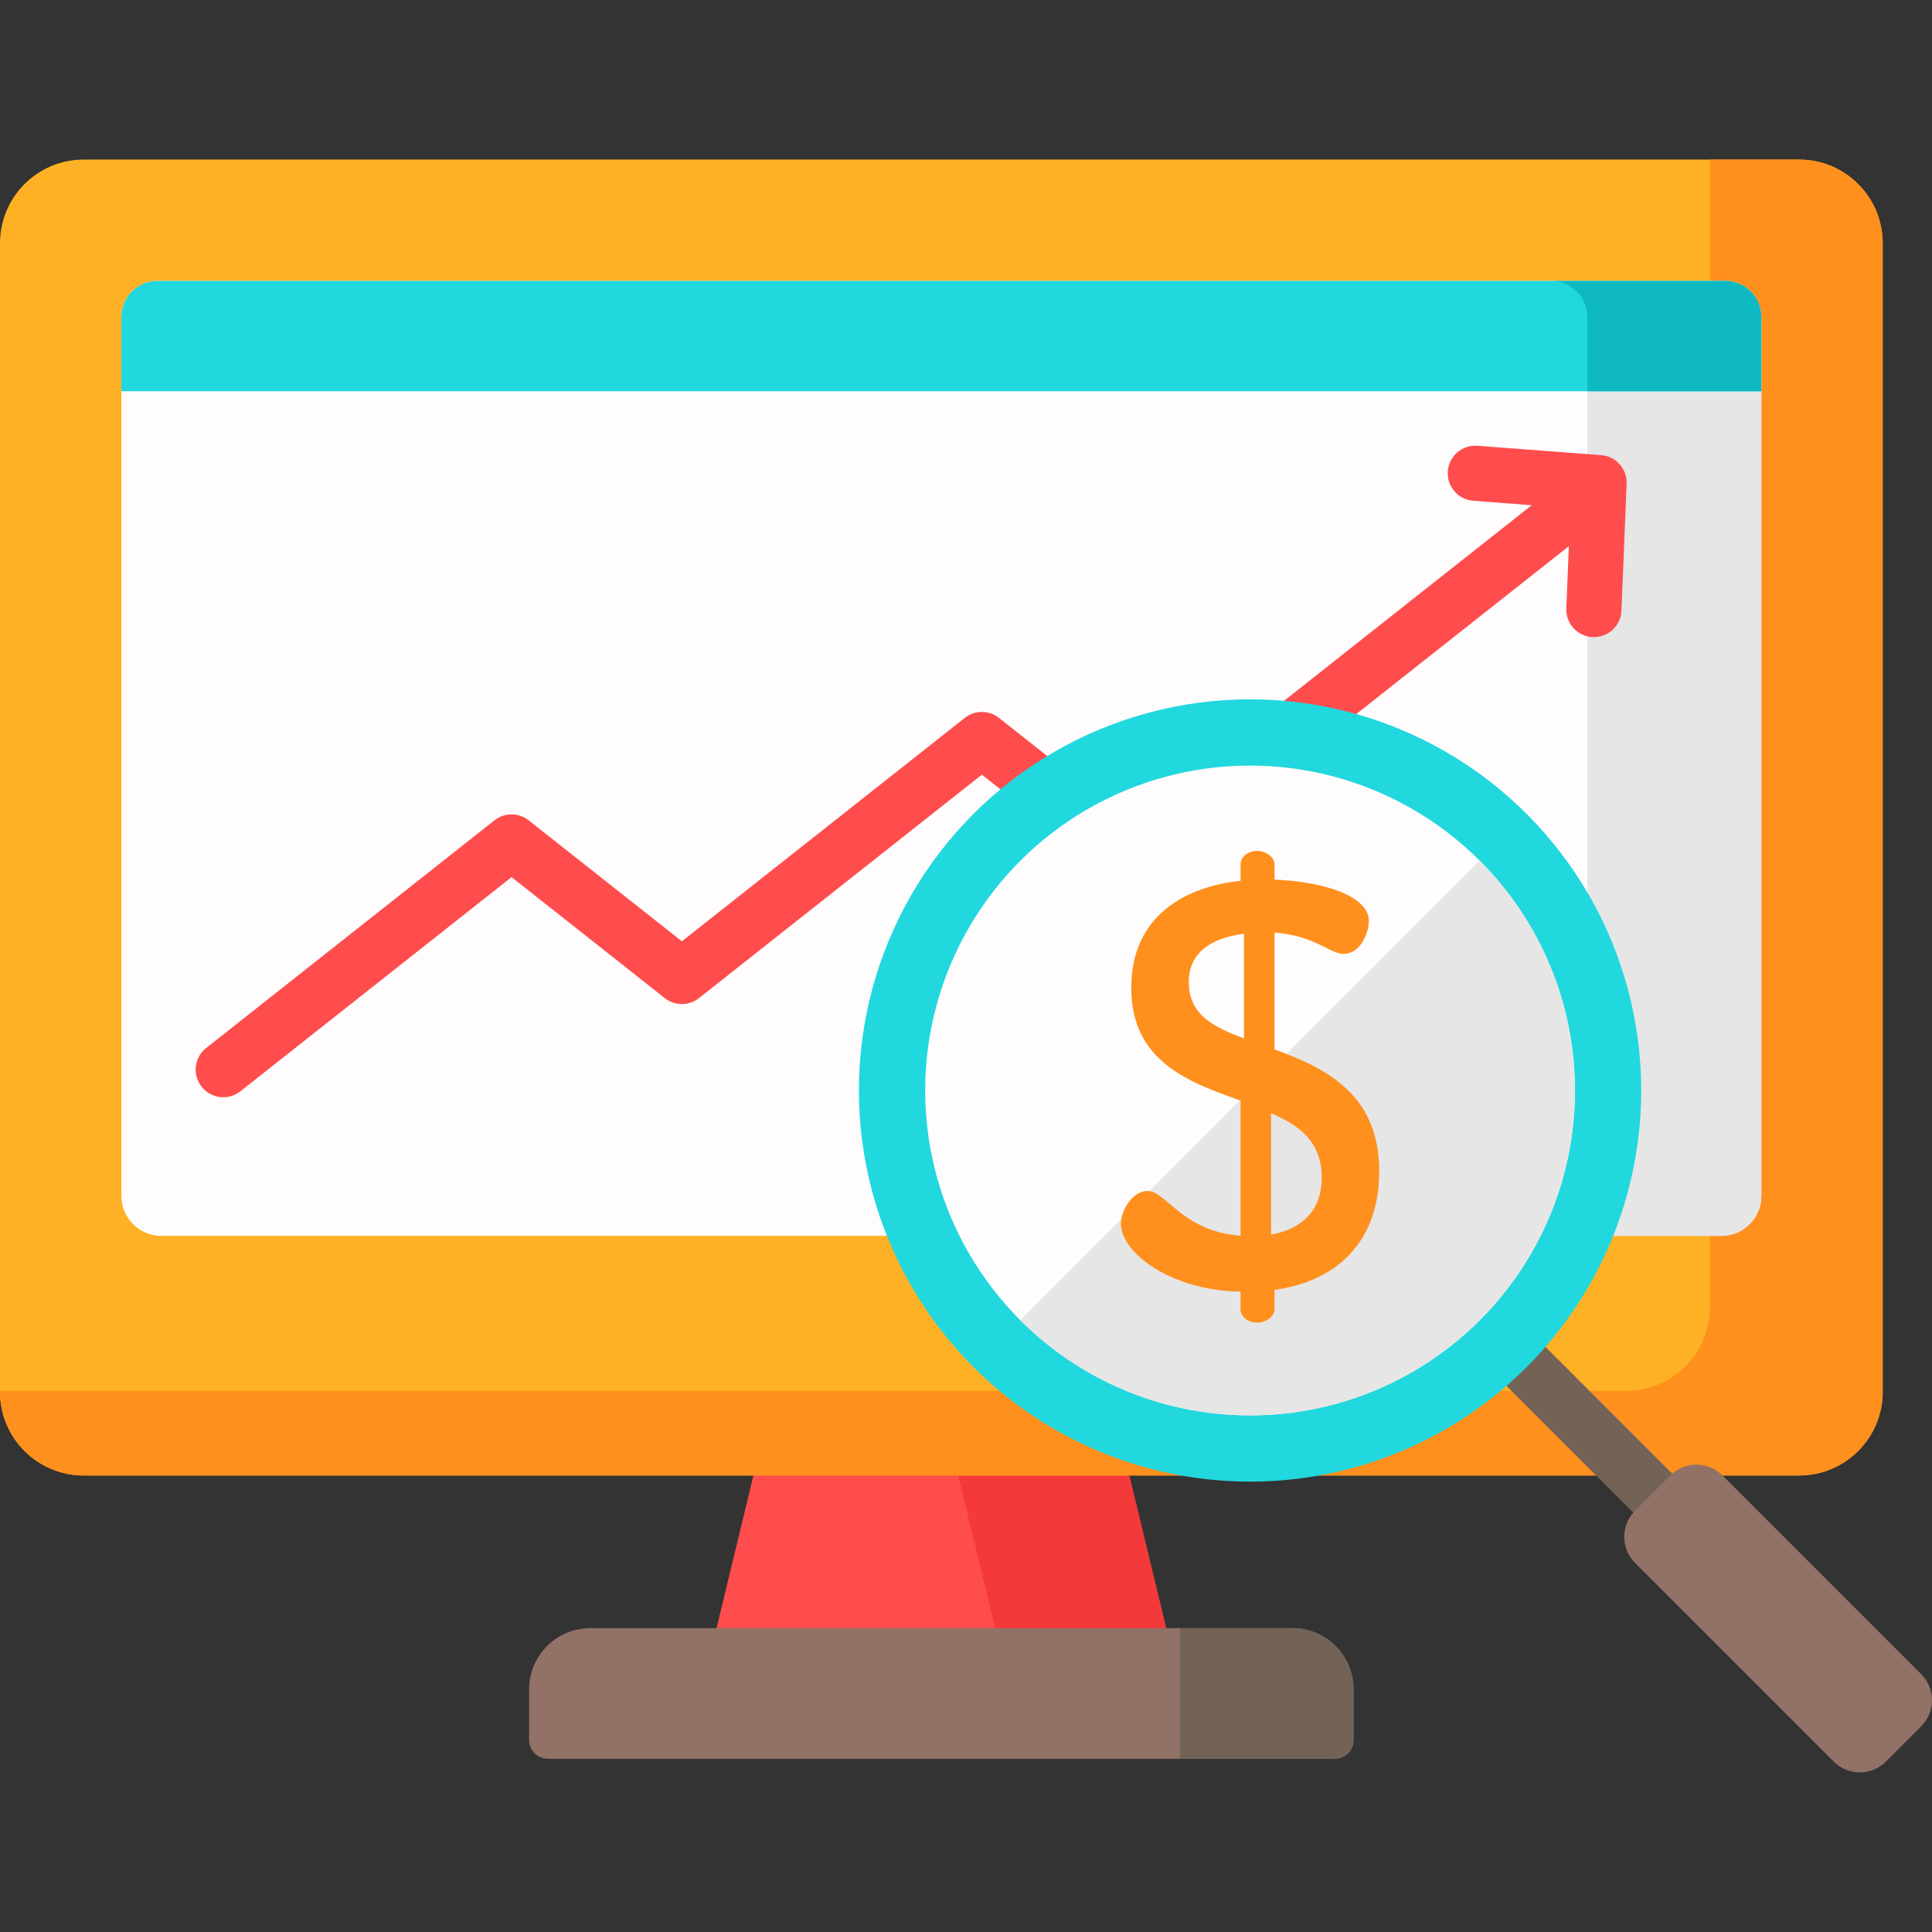 <?xml version="1.0" encoding="iso-8859-1"?>
<!-- Generator: Adobe Illustrator 19.0.0, SVG Export Plug-In . SVG Version: 6.00 Build 0)  -->
<svg version="1.1" id="Capa_1" xmlns="http://www.w3.org/2000/svg" xmlns:xlink="http://www.w3.org/1999/xlink" x="0px" y="0px"
	 viewBox="0 0 512 512" style="enable-background:new 0 0 512 512;" xml:space="preserve">
<rect x="0" y="0" width="512" height="512" fill="#333333" stroke="none"/>
<polygon style="fill:#FF4C4C;" points="310.219,436.349 298.088,386.147 200.843,386.147 188.713,436.349 "/>
<polygon style="fill:#F33939;" points="298.088,386.148 252.775,386.148 264.906,436.349 310.219,436.349 "/>
<path style="fill:#FFB125;" d="M476.756,391.02H22.176C9.928,391.02,0,381.091,0,368.844V64.466C0,52.218,9.928,42.29,22.176,42.29
	h454.58c12.247,0,22.176,9.928,22.176,22.176v304.379C498.932,381.091,489.003,391.02,476.756,391.02z"/>
<path style="fill:#FF901D;" d="M476.756,42.29h-23.625v304.141c0,12.247-9.928,22.176-22.176,22.176H0v0.237
	c0,12.247,9.928,22.176,22.176,22.176h454.58c12.247,0,22.176-9.928,22.176-22.176V64.466
	C498.932,52.218,489.003,42.29,476.756,42.29z"/>
<path style="fill:#927266;" d="M353.731,466.091h-208.53c-2.757,0-4.991-2.235-4.991-4.991v-13.394
	c0-8.963,7.266-16.229,16.229-16.229h186.053c8.963,0,16.229,7.266,16.229,16.229V461.1
	C358.722,463.856,356.487,466.091,353.731,466.091z"/>
<path style="fill:#FFFCFD;" d="M466.774,316.932V84.006c0-5.279-4.279-9.558-9.558-9.558h-415.5c-5.279,0-9.558,4.279-9.558,9.558
	v232.926c0,5.848,4.74,10.588,10.588,10.588h413.44C462.034,327.52,466.774,322.78,466.774,316.932z"/>
<path style="fill:#E6E6E6;" d="M457.216,74.448h-46.125c5.279,0,9.558,4.279,9.558,9.558v232.926c0,5.848-4.74,10.588-10.588,10.588
	h46.125c5.847,0,10.588-4.74,10.588-10.588V84.006C466.774,78.727,462.495,74.448,457.216,74.448z"/>
<path style="fill:#FF4C4C;" d="M424.327,120.617l-32.801-2.481c-4.031-0.301-7.534,2.712-7.839,6.737
	c-0.305,4.024,2.711,7.534,6.737,7.839l15.501,1.173l-106.279,83.932L264.74,190.25c-2.657-2.097-6.405-2.097-9.06,0l-74.975,59.21
	l-40.602-32.064c-2.655-2.097-6.405-2.097-9.06,0L54.64,277.735c-3.168,2.502-3.708,7.097-1.206,10.265
	c1.443,1.826,3.581,2.779,5.74,2.779c1.586,0,3.183-0.514,4.525-1.573l71.874-56.762l40.602,32.064c2.655,2.097,6.405,2.097,9.06,0
	l74.975-59.21l34.906,27.566c2.657,2.097,6.405,2.097,9.06,0l111.596-88.131l-0.677,16.501c-0.165,4.033,2.971,7.436,7.004,7.602
	c0.102,0.004,0.203,0.006,0.304,0.006c3.899,0,7.136-3.079,7.298-7.01l1.378-33.628C431.24,124.27,428.255,120.914,424.327,120.617z
	"/>
<path style="fill:#736357;" d="M460.032,407.405l-57.61-57.61c-2.855-2.853-7.482-2.853-10.337,0c-2.854,2.855-2.854,7.482,0,10.337
	l57.61,57.61c1.427,1.427,3.298,2.14,5.168,2.14s3.741-0.714,5.168-2.14C462.886,414.887,462.886,410.26,460.032,407.405z"/>
<circle style="fill:#21D8DE;" cx="331.28" cy="288.99" r="103.66"/>
<circle style="fill:#FFFCFD;" cx="331.28" cy="288.99" r="86.1"/>
<path style="fill:#927266;" d="M509.139,457.482l-9.367,9.367c-3.814,3.814-9.998,3.814-13.812,0l-52.662-52.662
	c-3.814-3.814-3.814-9.998,0-13.812l9.367-9.367c3.814-3.814,9.998-3.814,13.812,0l52.662,52.662
	C512.954,447.484,512.954,453.668,509.139,457.482z"/>
<path style="fill:#21D8DE;" d="M457.216,74.448h-415.5c-5.279,0-9.558,4.279-9.558,9.558v19.681h434.616V84.006
	C466.774,78.727,462.495,74.448,457.216,74.448z"/>
<path style="fill:#0FB9C1;" d="M457.216,74.448h-46.125c5.279,0,9.558,4.279,9.558,9.558v19.681h46.125V84.006
	C466.774,78.727,462.495,74.448,457.216,74.448z"/>
<path style="fill:#736357;" d="M358.666,446.604c-0.569-8.447-7.583-15.127-16.174-15.127h-29.728l-0.093,34.614h41.059
	c2.426,0,4.445-1.733,4.894-4.027L358.666,446.604z"/>
<path style="fill:#E6E6E6;" d="M331.277,375.089c47.552,0,86.101-38.549,86.101-86.101c0-23.776-9.637-45.301-25.218-60.883
	L270.395,349.87C285.976,365.452,307.501,375.089,331.277,375.089z"/>
<path style="fill:#FF901D;" d="M328.762,342.291c-18.906-0.305-31.713-10.521-31.713-17.991c0-3.66,3.202-8.691,7.014-8.691
	c5.031,0,9.148,10.673,24.7,11.893v-35.83c-13.722-4.879-28.969-10.368-28.969-29.884c0-19.211,14.484-26.834,28.969-28.359v-4.421
	c0-1.83,1.83-3.507,4.422-3.507c2.287,0,4.574,1.677,4.574,3.507v4.117c10.368,0.305,25.005,3.507,25.005,10.978
	c0,2.897-2.135,8.691-6.709,8.691c-3.659,0-7.623-4.879-18.296-5.641v30.951c13.265,4.879,27.749,11.588,27.749,32.324
	c0,18.754-11.283,29.122-27.749,31.409v5.184c0,1.83-2.287,3.507-4.574,3.507c-2.592,0-4.422-1.677-4.422-3.507v-4.73H328.762z
	 M329.677,275.205v-27.749c-8.539,1.067-14.637,4.879-14.637,12.807C315.04,268.953,321.596,272.155,329.677,275.205z
	 M336.843,295.026v32.171c8.233-1.525,13.417-6.404,13.417-15.095C350.26,302.497,344.314,298.227,336.843,295.026z"/>
<g>
</g>
<g>
</g>
<g>
</g>
<g>
</g>
<g>
</g>
<g>
</g>
<g>
</g>
<g>
</g>
<g>
</g>
<g>
</g>
<g>
</g>
<g>
</g>
<g>
</g>
<g>
</g>
<g>
</g>
</svg>
